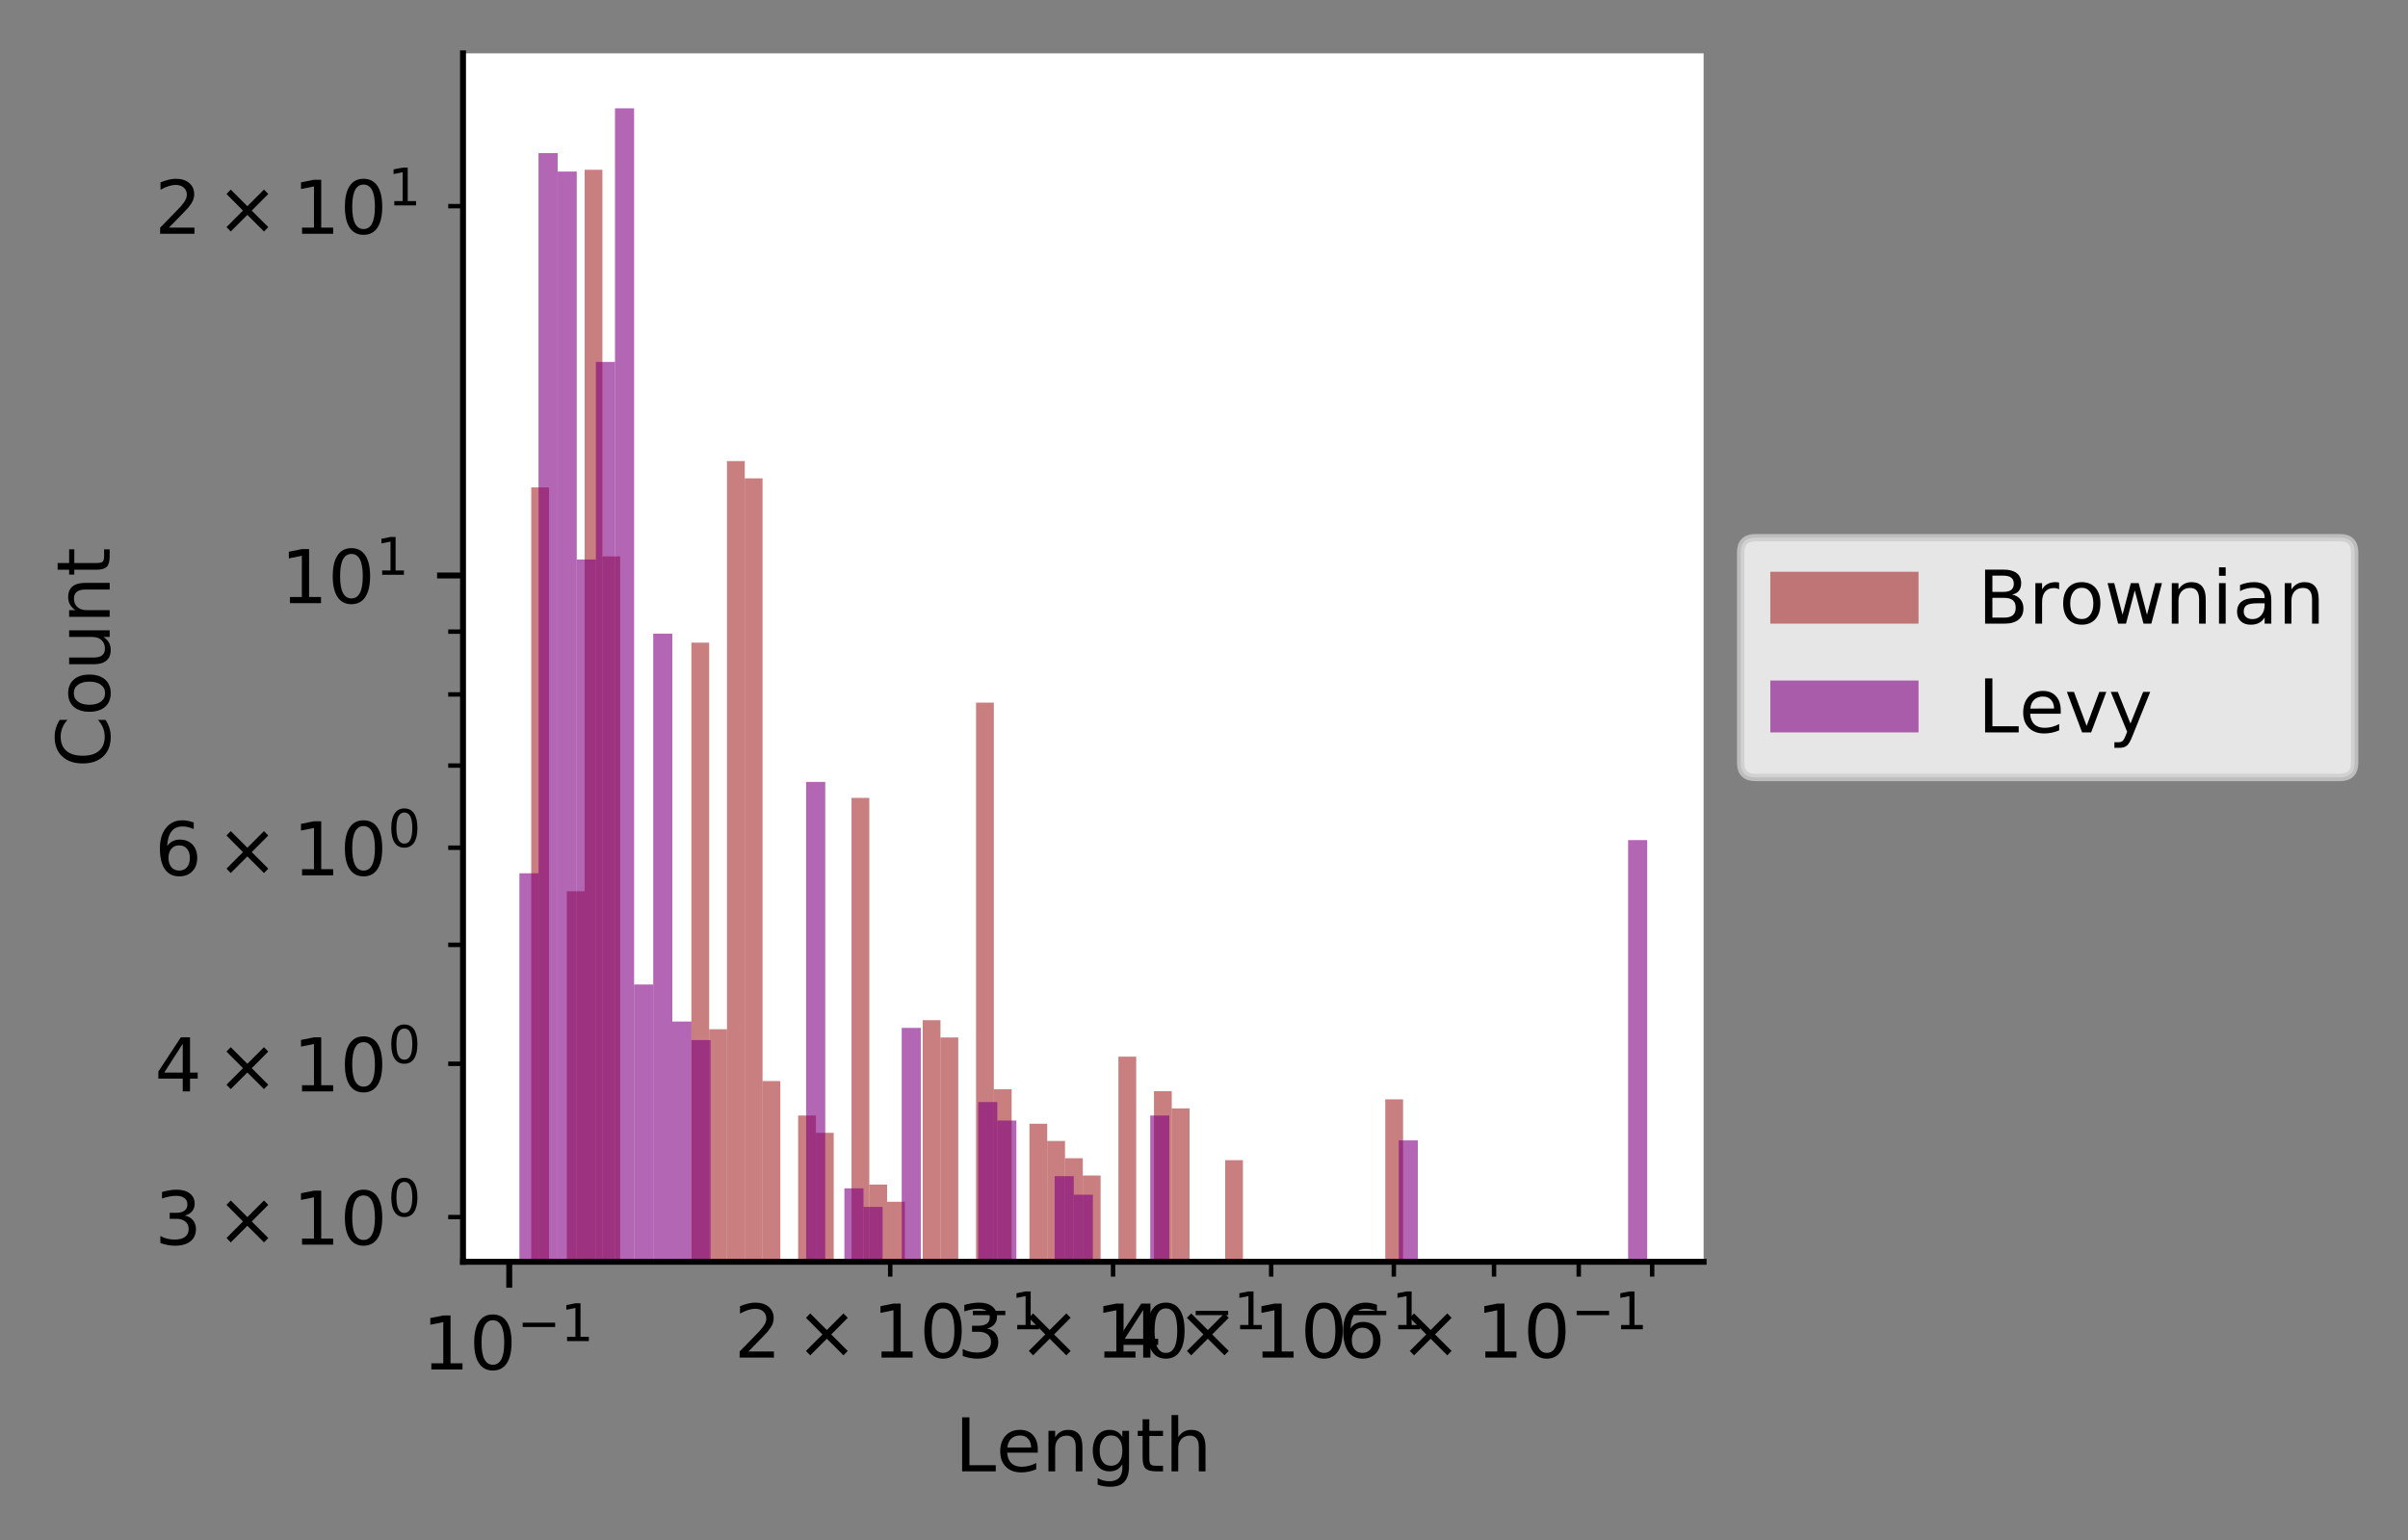 <?xml version="1.0" encoding="utf-8" standalone="no"?>
<!DOCTYPE svg PUBLIC "-//W3C//DTD SVG 1.1//EN"
  "http://www.w3.org/Graphics/SVG/1.1/DTD/svg11.dtd">
<!-- Created with matplotlib (https://matplotlib.org/) -->
<svg height="207.836pt" version="1.1" viewBox="0 0 324.925 207.836" width="324.925pt" xmlns="http://www.w3.org/2000/svg" xmlns:xlink="http://www.w3.org/1999/xlink">
 <rect x="0" y="0" width="324.925" height="207.836" fill="#808080" stroke="none"/>
 <defs>
  <style type="text/css">
*{stroke-linecap:butt;stroke-linejoin:round;}
  </style>
 </defs>
 <g id="figure_1">
  <g id="patch_1">
   <path d="M 0 207.836 
L 324.925 207.836 
L 324.925 0 
L 0 0 
z
" style="fill:none;"/>
  </g>
  <g id="axes_1">
   <g id="patch_2">
    <path d="M 62.478 170.28 
L 229.878 170.28 
L 229.878 7.2 
L 62.478 7.2 
z
" style="fill:#ffffff;"/>
   </g>
   <g id="patch_3">
    <path clip-path="url(#pb3cdc1384f)" d="M 71.684 165829.782 
L 74.085 165829.782 
L 74.085 65.772 
L 71.684 65.772 
z
" style="fill:#a52a2a;opacity:0.6;"/>
   </g>
   <g id="patch_4">
    <path clip-path="url(#pb3cdc1384f)" d="M 74.085 165829.782 
L 76.486 165829.782 
L 76.486 165829.782 
L 74.085 165829.782 
z
" style="fill:#a52a2a;opacity:0.6;"/>
   </g>
   <g id="patch_5">
    <path clip-path="url(#pb3cdc1384f)" d="M 76.486 165829.782 
L 78.887 165829.782 
L 78.887 120.275 
L 76.486 120.275 
z
" style="fill:#a52a2a;opacity:0.6;"/>
   </g>
   <g id="patch_6">
    <path clip-path="url(#pb3cdc1384f)" d="M 78.887 165829.782 
L 81.287 165829.782 
L 81.287 22.91 
L 78.887 22.91 
z
" style="fill:#a52a2a;opacity:0.6;"/>
   </g>
   <g id="patch_7">
    <path clip-path="url(#pb3cdc1384f)" d="M 81.287 165829.782 
L 83.688 165829.782 
L 83.688 75.084 
L 81.287 75.084 
z
" style="fill:#a52a2a;opacity:0.6;"/>
   </g>
   <g id="patch_8">
    <path clip-path="url(#pb3cdc1384f)" d="M 83.688 165829.782 
L 86.089 165829.782 
L 86.089 165829.782 
L 83.688 165829.782 
z
" style="fill:#a52a2a;opacity:0.6;"/>
   </g>
   <g id="patch_9">
    <path clip-path="url(#pb3cdc1384f)" d="M 86.089 165829.782 
L 88.49 165829.782 
L 88.49 165829.782 
L 86.089 165829.782 
z
" style="fill:#a52a2a;opacity:0.6;"/>
   </g>
   <g id="patch_10">
    <path clip-path="url(#pb3cdc1384f)" d="M 88.49 165829.782 
L 90.891 165829.782 
L 90.891 165829.782 
L 88.49 165829.782 
z
" style="fill:#a52a2a;opacity:0.6;"/>
   </g>
   <g id="patch_11">
    <path clip-path="url(#pb3cdc1384f)" d="M 90.891 165829.782 
L 93.292 165829.782 
L 93.292 165829.782 
L 90.891 165829.782 
z
" style="fill:#a52a2a;opacity:0.6;"/>
   </g>
   <g id="patch_12">
    <path clip-path="url(#pb3cdc1384f)" d="M 93.292 165829.782 
L 95.692 165829.782 
L 95.692 86.724 
L 93.292 86.724 
z
" style="fill:#a52a2a;opacity:0.6;"/>
   </g>
   <g id="patch_13">
    <path clip-path="url(#pb3cdc1384f)" d="M 95.692 165829.782 
L 98.093 165829.782 
L 98.093 138.899 
L 95.692 138.899 
z
" style="fill:#a52a2a;opacity:0.6;"/>
   </g>
   <g id="patch_14">
    <path clip-path="url(#pb3cdc1384f)" d="M 98.093 165829.782 
L 100.494 165829.782 
L 100.494 62.222 
L 98.093 62.222 
z
" style="fill:#a52a2a;opacity:0.6;"/>
   </g>
   <g id="patch_15">
    <path clip-path="url(#pb3cdc1384f)" d="M 100.494 165829.782 
L 102.895 165829.782 
L 102.895 64.55 
L 100.494 64.55 
z
" style="fill:#a52a2a;opacity:0.6;"/>
   </g>
   <g id="patch_16">
    <path clip-path="url(#pb3cdc1384f)" d="M 102.895 165829.782 
L 105.296 165829.782 
L 105.296 145.883 
L 102.895 145.883 
z
" style="fill:#a52a2a;opacity:0.6;"/>
   </g>
   <g id="patch_17">
    <path clip-path="url(#pb3cdc1384f)" d="M 105.296 165829.782 
L 107.697 165829.782 
L 107.697 165829.782 
L 105.296 165829.782 
z
" style="fill:#a52a2a;opacity:0.6;"/>
   </g>
   <g id="patch_18">
    <path clip-path="url(#pb3cdc1384f)" d="M 107.697 165829.782 
L 110.098 165829.782 
L 110.098 150.539 
L 107.697 150.539 
z
" style="fill:#a52a2a;opacity:0.6;"/>
   </g>
   <g id="patch_19">
    <path clip-path="url(#pb3cdc1384f)" d="M 110.098 165829.782 
L 112.498 165829.782 
L 112.498 152.867 
L 110.098 152.867 
z
" style="fill:#a52a2a;opacity:0.6;"/>
   </g>
   <g id="patch_20">
    <path clip-path="url(#pb3cdc1384f)" d="M 112.498 165829.782 
L 114.899 165829.782 
L 114.899 165829.782 
L 112.498 165829.782 
z
" style="fill:#a52a2a;opacity:0.6;"/>
   </g>
   <g id="patch_21">
    <path clip-path="url(#pb3cdc1384f)" d="M 114.899 165829.782 
L 117.3 165829.782 
L 117.3 107.676 
L 114.899 107.676 
z
" style="fill:#a52a2a;opacity:0.6;"/>
   </g>
   <g id="patch_22">
    <path clip-path="url(#pb3cdc1384f)" d="M 117.3 165829.782 
L 119.701 165829.782 
L 119.701 159.851 
L 117.3 159.851 
z
" style="fill:#a52a2a;opacity:0.6;"/>
   </g>
   <g id="patch_23">
    <path clip-path="url(#pb3cdc1384f)" d="M 119.701 165829.782 
L 122.102 165829.782 
L 122.102 162.179 
L 119.701 162.179 
z
" style="fill:#a52a2a;opacity:0.6;"/>
   </g>
   <g id="patch_24">
    <path clip-path="url(#pb3cdc1384f)" d="M 122.102 165829.782 
L 124.503 165829.782 
L 124.503 165829.782 
L 122.102 165829.782 
z
" style="fill:#a52a2a;opacity:0.6;"/>
   </g>
   <g id="patch_25">
    <path clip-path="url(#pb3cdc1384f)" d="M 124.503 165829.782 
L 126.903 165829.782 
L 126.903 137.677 
L 124.503 137.677 
z
" style="fill:#a52a2a;opacity:0.6;"/>
   </g>
   <g id="patch_26">
    <path clip-path="url(#pb3cdc1384f)" d="M 126.903 165829.782 
L 129.304 165829.782 
L 129.304 140.005 
L 126.903 140.005 
z
" style="fill:#a52a2a;opacity:0.6;"/>
   </g>
   <g id="patch_27">
    <path clip-path="url(#pb3cdc1384f)" d="M 129.304 165829.782 
L 131.705 165829.782 
L 131.705 165829.782 
L 129.304 165829.782 
z
" style="fill:#a52a2a;opacity:0.6;"/>
   </g>
   <g id="patch_28">
    <path clip-path="url(#pb3cdc1384f)" d="M 131.705 165829.782 
L 134.106 165829.782 
L 134.106 94.814 
L 131.705 94.814 
z
" style="fill:#a52a2a;opacity:0.6;"/>
   </g>
   <g id="patch_29">
    <path clip-path="url(#pb3cdc1384f)" d="M 134.106 165829.782 
L 136.507 165829.782 
L 136.507 146.989 
L 134.106 146.989 
z
" style="fill:#a52a2a;opacity:0.6;"/>
   </g>
   <g id="patch_30">
    <path clip-path="url(#pb3cdc1384f)" d="M 136.507 165829.782 
L 138.908 165829.782 
L 138.908 165829.782 
L 136.507 165829.782 
z
" style="fill:#a52a2a;opacity:0.6;"/>
   </g>
   <g id="patch_31">
    <path clip-path="url(#pb3cdc1384f)" d="M 138.908 165829.782 
L 141.308 165829.782 
L 141.308 151.645 
L 138.908 151.645 
z
" style="fill:#a52a2a;opacity:0.6;"/>
   </g>
   <g id="patch_32">
    <path clip-path="url(#pb3cdc1384f)" d="M 141.308 165829.782 
L 143.709 165829.782 
L 143.709 153.973 
L 141.308 153.973 
z
" style="fill:#a52a2a;opacity:0.6;"/>
   </g>
   <g id="patch_33">
    <path clip-path="url(#pb3cdc1384f)" d="M 143.709 165829.782 
L 146.11 165829.782 
L 146.11 156.301 
L 143.709 156.301 
z
" style="fill:#a52a2a;opacity:0.6;"/>
   </g>
   <g id="patch_34">
    <path clip-path="url(#pb3cdc1384f)" d="M 146.11 165829.782 
L 148.511 165829.782 
L 148.511 158.629 
L 146.11 158.629 
z
" style="fill:#a52a2a;opacity:0.6;"/>
   </g>
   <g id="patch_35">
    <path clip-path="url(#pb3cdc1384f)" d="M 148.511 165829.782 
L 150.912 165829.782 
L 150.912 165829.782 
L 148.511 165829.782 
z
" style="fill:#a52a2a;opacity:0.6;"/>
   </g>
   <g id="patch_36">
    <path clip-path="url(#pb3cdc1384f)" d="M 150.912 165829.782 
L 153.313 165829.782 
L 153.313 142.597 
L 150.912 142.597 
z
" style="fill:#a52a2a;opacity:0.6;"/>
   </g>
   <g id="patch_37">
    <path clip-path="url(#pb3cdc1384f)" d="M 153.313 165829.782 
L 155.713 165829.782 
L 155.713 165829.782 
L 153.313 165829.782 
z
" style="fill:#a52a2a;opacity:0.6;"/>
   </g>
   <g id="patch_38">
    <path clip-path="url(#pb3cdc1384f)" d="M 155.713 165829.782 
L 158.114 165829.782 
L 158.114 147.253 
L 155.713 147.253 
z
" style="fill:#a52a2a;opacity:0.6;"/>
   </g>
   <g id="patch_39">
    <path clip-path="url(#pb3cdc1384f)" d="M 158.114 165829.782 
L 160.515 165829.782 
L 160.515 149.581 
L 158.114 149.581 
z
" style="fill:#a52a2a;opacity:0.6;"/>
   </g>
   <g id="patch_40">
    <path clip-path="url(#pb3cdc1384f)" d="M 160.515 165829.782 
L 162.916 165829.782 
L 162.916 165829.782 
L 160.515 165829.782 
z
" style="fill:#a52a2a;opacity:0.6;"/>
   </g>
   <g id="patch_41">
    <path clip-path="url(#pb3cdc1384f)" d="M 162.916 165829.782 
L 165.317 165829.782 
L 165.317 165829.782 
L 162.916 165829.782 
z
" style="fill:#a52a2a;opacity:0.6;"/>
   </g>
   <g id="patch_42">
    <path clip-path="url(#pb3cdc1384f)" d="M 165.317 165829.782 
L 167.718 165829.782 
L 167.718 156.565 
L 165.317 156.565 
z
" style="fill:#a52a2a;opacity:0.6;"/>
   </g>
   <g id="patch_43">
    <path clip-path="url(#pb3cdc1384f)" d="M 167.718 165829.782 
L 170.118 165829.782 
L 170.118 165829.782 
L 167.718 165829.782 
z
" style="fill:#a52a2a;opacity:0.6;"/>
   </g>
   <g id="patch_44">
    <path clip-path="url(#pb3cdc1384f)" d="M 170.118 165829.782 
L 172.519 165829.782 
L 172.519 165829.782 
L 170.118 165829.782 
z
" style="fill:#a52a2a;opacity:0.6;"/>
   </g>
   <g id="patch_45">
    <path clip-path="url(#pb3cdc1384f)" d="M 172.519 165829.782 
L 174.92 165829.782 
L 174.92 165829.782 
L 172.519 165829.782 
z
" style="fill:#a52a2a;opacity:0.6;"/>
   </g>
   <g id="patch_46">
    <path clip-path="url(#pb3cdc1384f)" d="M 174.92 165829.782 
L 177.321 165829.782 
L 177.321 165829.782 
L 174.92 165829.782 
z
" style="fill:#a52a2a;opacity:0.6;"/>
   </g>
   <g id="patch_47">
    <path clip-path="url(#pb3cdc1384f)" d="M 177.321 165829.782 
L 179.722 165829.782 
L 179.722 165829.782 
L 177.321 165829.782 
z
" style="fill:#a52a2a;opacity:0.6;"/>
   </g>
   <g id="patch_48">
    <path clip-path="url(#pb3cdc1384f)" d="M 179.722 165829.782 
L 182.123 165829.782 
L 182.123 165829.782 
L 179.722 165829.782 
z
" style="fill:#a52a2a;opacity:0.6;"/>
   </g>
   <g id="patch_49">
    <path clip-path="url(#pb3cdc1384f)" d="M 182.123 165829.782 
L 184.524 165829.782 
L 184.524 165829.782 
L 182.123 165829.782 
z
" style="fill:#a52a2a;opacity:0.6;"/>
   </g>
   <g id="patch_50">
    <path clip-path="url(#pb3cdc1384f)" d="M 184.524 165829.782 
L 186.924 165829.782 
L 186.924 165829.782 
L 184.524 165829.782 
z
" style="fill:#a52a2a;opacity:0.6;"/>
   </g>
   <g id="patch_51">
    <path clip-path="url(#pb3cdc1384f)" d="M 186.924 165829.782 
L 189.325 165829.782 
L 189.325 148.359 
L 186.924 148.359 
z
" style="fill:#a52a2a;opacity:0.6;"/>
   </g>
   <g id="patch_52">
    <path clip-path="url(#pb3cdc1384f)" d="M 70.087 165829.782 
L 72.667 165829.782 
L 72.667 117.847 
L 70.087 117.847 
z
" style="fill:#800080;opacity:0.6;"/>
   </g>
   <g id="patch_53">
    <path clip-path="url(#pb3cdc1384f)" d="M 72.667 165829.782 
L 75.246 165829.782 
L 75.246 20.655 
L 72.667 20.655 
z
" style="fill:#800080;opacity:0.6;"/>
   </g>
   <g id="patch_54">
    <path clip-path="url(#pb3cdc1384f)" d="M 75.246 165829.782 
L 77.825 165829.782 
L 77.825 23.156 
L 75.246 23.156 
z
" style="fill:#800080;opacity:0.6;"/>
   </g>
   <g id="patch_55">
    <path clip-path="url(#pb3cdc1384f)" d="M 77.825 165829.782 
L 80.405 165829.782 
L 80.405 75.504 
L 77.825 75.504 
z
" style="fill:#800080;opacity:0.6;"/>
   </g>
   <g id="patch_56">
    <path clip-path="url(#pb3cdc1384f)" d="M 80.405 165829.782 
L 82.984 165829.782 
L 82.984 48.847 
L 80.405 48.847 
z
" style="fill:#800080;opacity:0.6;"/>
   </g>
   <g id="patch_57">
    <path clip-path="url(#pb3cdc1384f)" d="M 82.984 165829.782 
L 85.563 165829.782 
L 85.563 14.613 
L 82.984 14.613 
z
" style="fill:#800080;opacity:0.6;"/>
   </g>
   <g id="patch_58">
    <path clip-path="url(#pb3cdc1384f)" d="M 85.563 165829.782 
L 88.143 165829.782 
L 88.143 132.854 
L 85.563 132.854 
z
" style="fill:#800080;opacity:0.6;"/>
   </g>
   <g id="patch_59">
    <path clip-path="url(#pb3cdc1384f)" d="M 88.143 165829.782 
L 90.722 165829.782 
L 90.722 85.508 
L 88.143 85.508 
z
" style="fill:#800080;opacity:0.6;"/>
   </g>
   <g id="patch_60">
    <path clip-path="url(#pb3cdc1384f)" d="M 90.722 165829.782 
L 93.301 165829.782 
L 93.301 137.856 
L 90.722 137.856 
z
" style="fill:#800080;opacity:0.6;"/>
   </g>
   <g id="patch_61">
    <path clip-path="url(#pb3cdc1384f)" d="M 93.301 165829.782 
L 95.881 165829.782 
L 95.881 140.357 
L 93.301 140.357 
z
" style="fill:#800080;opacity:0.6;"/>
   </g>
   <g id="patch_62">
    <path clip-path="url(#pb3cdc1384f)" d="M 95.881 165829.782 
L 98.46 165829.782 
L 98.46 165829.782 
L 95.881 165829.782 
z
" style="fill:#800080;opacity:0.6;"/>
   </g>
   <g id="patch_63">
    <path clip-path="url(#pb3cdc1384f)" d="M 98.46 165829.782 
L 101.039 165829.782 
L 101.039 165829.782 
L 98.46 165829.782 
z
" style="fill:#800080;opacity:0.6;"/>
   </g>
   <g id="patch_64">
    <path clip-path="url(#pb3cdc1384f)" d="M 101.039 165829.782 
L 103.619 165829.782 
L 103.619 165829.782 
L 101.039 165829.782 
z
" style="fill:#800080;opacity:0.6;"/>
   </g>
   <g id="patch_65">
    <path clip-path="url(#pb3cdc1384f)" d="M 103.619 165829.782 
L 106.198 165829.782 
L 106.198 165829.782 
L 103.619 165829.782 
z
" style="fill:#800080;opacity:0.6;"/>
   </g>
   <g id="patch_66">
    <path clip-path="url(#pb3cdc1384f)" d="M 106.198 165829.782 
L 108.778 165829.782 
L 108.778 165829.782 
L 106.198 165829.782 
z
" style="fill:#800080;opacity:0.6;"/>
   </g>
   <g id="patch_67">
    <path clip-path="url(#pb3cdc1384f)" d="M 108.778 165829.782 
L 111.357 165829.782 
L 111.357 105.517 
L 108.778 105.517 
z
" style="fill:#800080;opacity:0.6;"/>
   </g>
   <g id="patch_68">
    <path clip-path="url(#pb3cdc1384f)" d="M 111.357 165829.782 
L 113.936 165829.782 
L 113.936 165829.782 
L 111.357 165829.782 
z
" style="fill:#800080;opacity:0.6;"/>
   </g>
   <g id="patch_69">
    <path clip-path="url(#pb3cdc1384f)" d="M 113.936 165829.782 
L 116.516 165829.782 
L 116.516 160.366 
L 113.936 160.366 
z
" style="fill:#800080;opacity:0.6;"/>
   </g>
   <g id="patch_70">
    <path clip-path="url(#pb3cdc1384f)" d="M 116.516 165829.782 
L 119.095 165829.782 
L 119.095 162.867 
L 116.516 162.867 
z
" style="fill:#800080;opacity:0.6;"/>
   </g>
   <g id="patch_71">
    <path clip-path="url(#pb3cdc1384f)" d="M 119.095 165829.782 
L 121.674 165829.782 
L 121.674 165829.782 
L 119.095 165829.782 
z
" style="fill:#800080;opacity:0.6;"/>
   </g>
   <g id="patch_72">
    <path clip-path="url(#pb3cdc1384f)" d="M 121.674 165829.782 
L 124.254 165829.782 
L 124.254 138.711 
L 121.674 138.711 
z
" style="fill:#800080;opacity:0.6;"/>
   </g>
   <g id="patch_73">
    <path clip-path="url(#pb3cdc1384f)" d="M 124.254 165829.782 
L 126.833 165829.782 
L 126.833 165829.782 
L 124.254 165829.782 
z
" style="fill:#800080;opacity:0.6;"/>
   </g>
   <g id="patch_74">
    <path clip-path="url(#pb3cdc1384f)" d="M 126.833 165829.782 
L 129.412 165829.782 
L 129.412 165829.782 
L 126.833 165829.782 
z
" style="fill:#800080;opacity:0.6;"/>
   </g>
   <g id="patch_75">
    <path clip-path="url(#pb3cdc1384f)" d="M 129.412 165829.782 
L 131.992 165829.782 
L 131.992 165829.782 
L 129.412 165829.782 
z
" style="fill:#800080;opacity:0.6;"/>
   </g>
   <g id="patch_76">
    <path clip-path="url(#pb3cdc1384f)" d="M 131.992 165829.782 
L 134.571 165829.782 
L 134.571 148.716 
L 131.992 148.716 
z
" style="fill:#800080;opacity:0.6;"/>
   </g>
   <g id="patch_77">
    <path clip-path="url(#pb3cdc1384f)" d="M 134.571 165829.782 
L 137.15 165829.782 
L 137.15 151.217 
L 134.571 151.217 
z
" style="fill:#800080;opacity:0.6;"/>
   </g>
   <g id="patch_78">
    <path clip-path="url(#pb3cdc1384f)" d="M 137.15 165829.782 
L 139.73 165829.782 
L 139.73 165829.782 
L 137.15 165829.782 
z
" style="fill:#800080;opacity:0.6;"/>
   </g>
   <g id="patch_79">
    <path clip-path="url(#pb3cdc1384f)" d="M 139.73 165829.782 
L 142.309 165829.782 
L 142.309 165829.782 
L 139.73 165829.782 
z
" style="fill:#800080;opacity:0.6;"/>
   </g>
   <g id="patch_80">
    <path clip-path="url(#pb3cdc1384f)" d="M 142.309 165829.782 
L 144.888 165829.782 
L 144.888 158.72 
L 142.309 158.72 
z
" style="fill:#800080;opacity:0.6;"/>
   </g>
   <g id="patch_81">
    <path clip-path="url(#pb3cdc1384f)" d="M 144.888 165829.782 
L 147.468 165829.782 
L 147.468 161.221 
L 144.888 161.221 
z
" style="fill:#800080;opacity:0.6;"/>
   </g>
   <g id="patch_82">
    <path clip-path="url(#pb3cdc1384f)" d="M 147.468 165829.782 
L 150.047 165829.782 
L 150.047 165829.782 
L 147.468 165829.782 
z
" style="fill:#800080;opacity:0.6;"/>
   </g>
   <g id="patch_83">
    <path clip-path="url(#pb3cdc1384f)" d="M 150.047 165829.782 
L 152.627 165829.782 
L 152.627 165829.782 
L 150.047 165829.782 
z
" style="fill:#800080;opacity:0.6;"/>
   </g>
   <g id="patch_84">
    <path clip-path="url(#pb3cdc1384f)" d="M 152.627 165829.782 
L 155.206 165829.782 
L 155.206 165829.782 
L 152.627 165829.782 
z
" style="fill:#800080;opacity:0.6;"/>
   </g>
   <g id="patch_85">
    <path clip-path="url(#pb3cdc1384f)" d="M 155.206 165829.782 
L 157.785 165829.782 
L 157.785 150.538 
L 155.206 150.538 
z
" style="fill:#800080;opacity:0.6;"/>
   </g>
   <g id="patch_86">
    <path clip-path="url(#pb3cdc1384f)" d="M 157.785 165829.782 
L 160.365 165829.782 
L 160.365 165829.782 
L 157.785 165829.782 
z
" style="fill:#800080;opacity:0.6;"/>
   </g>
   <g id="patch_87">
    <path clip-path="url(#pb3cdc1384f)" d="M 160.365 165829.782 
L 162.944 165829.782 
L 162.944 165829.782 
L 160.365 165829.782 
z
" style="fill:#800080;opacity:0.6;"/>
   </g>
   <g id="patch_88">
    <path clip-path="url(#pb3cdc1384f)" d="M 162.944 165829.782 
L 165.523 165829.782 
L 165.523 165829.782 
L 162.944 165829.782 
z
" style="fill:#800080;opacity:0.6;"/>
   </g>
   <g id="patch_89">
    <path clip-path="url(#pb3cdc1384f)" d="M 165.523 165829.782 
L 168.103 165829.782 
L 168.103 165829.782 
L 165.523 165829.782 
z
" style="fill:#800080;opacity:0.6;"/>
   </g>
   <g id="patch_90">
    <path clip-path="url(#pb3cdc1384f)" d="M 168.103 165829.782 
L 170.682 165829.782 
L 170.682 165829.782 
L 168.103 165829.782 
z
" style="fill:#800080;opacity:0.6;"/>
   </g>
   <g id="patch_91">
    <path clip-path="url(#pb3cdc1384f)" d="M 170.682 165829.782 
L 173.261 165829.782 
L 173.261 165829.782 
L 170.682 165829.782 
z
" style="fill:#800080;opacity:0.6;"/>
   </g>
   <g id="patch_92">
    <path clip-path="url(#pb3cdc1384f)" d="M 173.261 165829.782 
L 175.841 165829.782 
L 175.841 165829.782 
L 173.261 165829.782 
z
" style="fill:#800080;opacity:0.6;"/>
   </g>
   <g id="patch_93">
    <path clip-path="url(#pb3cdc1384f)" d="M 175.841 165829.782 
L 178.42 165829.782 
L 178.42 165829.782 
L 175.841 165829.782 
z
" style="fill:#800080;opacity:0.6;"/>
   </g>
   <g id="patch_94">
    <path clip-path="url(#pb3cdc1384f)" d="M 178.42 165829.782 
L 180.999 165829.782 
L 180.999 165829.782 
L 178.42 165829.782 
z
" style="fill:#800080;opacity:0.6;"/>
   </g>
   <g id="patch_95">
    <path clip-path="url(#pb3cdc1384f)" d="M 180.999 165829.782 
L 183.579 165829.782 
L 183.579 165829.782 
L 180.999 165829.782 
z
" style="fill:#800080;opacity:0.6;"/>
   </g>
   <g id="patch_96">
    <path clip-path="url(#pb3cdc1384f)" d="M 183.579 165829.782 
L 186.158 165829.782 
L 186.158 165829.782 
L 183.579 165829.782 
z
" style="fill:#800080;opacity:0.6;"/>
   </g>
   <g id="patch_97">
    <path clip-path="url(#pb3cdc1384f)" d="M 186.158 165829.782 
L 188.737 165829.782 
L 188.737 165829.782 
L 186.158 165829.782 
z
" style="fill:#800080;opacity:0.6;"/>
   </g>
   <g id="patch_98">
    <path clip-path="url(#pb3cdc1384f)" d="M 188.737 165829.782 
L 191.317 165829.782 
L 191.317 153.894 
L 188.737 153.894 
z
" style="fill:#800080;opacity:0.6;"/>
   </g>
   <g id="patch_99">
    <path clip-path="url(#pb3cdc1384f)" d="M 191.317 165829.782 
L 193.896 165829.782 
L 193.896 165829.782 
L 191.317 165829.782 
z
" style="fill:#800080;opacity:0.6;"/>
   </g>
   <g id="patch_100">
    <path clip-path="url(#pb3cdc1384f)" d="M 193.896 165829.782 
L 196.476 165829.782 
L 196.476 165829.782 
L 193.896 165829.782 
z
" style="fill:#800080;opacity:0.6;"/>
   </g>
   <g id="patch_101">
    <path clip-path="url(#pb3cdc1384f)" d="M 196.476 165829.782 
L 199.055 165829.782 
L 199.055 165829.782 
L 196.476 165829.782 
z
" style="fill:#800080;opacity:0.6;"/>
   </g>
   <g id="patch_102">
    <path clip-path="url(#pb3cdc1384f)" d="M 199.055 165829.782 
L 201.634 165829.782 
L 201.634 165829.782 
L 199.055 165829.782 
z
" style="fill:#800080;opacity:0.6;"/>
   </g>
   <g id="patch_103">
    <path clip-path="url(#pb3cdc1384f)" d="M 201.634 165829.782 
L 204.214 165829.782 
L 204.214 165829.782 
L 201.634 165829.782 
z
" style="fill:#800080;opacity:0.6;"/>
   </g>
   <g id="patch_104">
    <path clip-path="url(#pb3cdc1384f)" d="M 204.214 165829.782 
L 206.793 165829.782 
L 206.793 165829.782 
L 204.214 165829.782 
z
" style="fill:#800080;opacity:0.6;"/>
   </g>
   <g id="patch_105">
    <path clip-path="url(#pb3cdc1384f)" d="M 206.793 165829.782 
L 209.372 165829.782 
L 209.372 165829.782 
L 206.793 165829.782 
z
" style="fill:#800080;opacity:0.6;"/>
   </g>
   <g id="patch_106">
    <path clip-path="url(#pb3cdc1384f)" d="M 209.372 165829.782 
L 211.952 165829.782 
L 211.952 165829.782 
L 209.372 165829.782 
z
" style="fill:#800080;opacity:0.6;"/>
   </g>
   <g id="patch_107">
    <path clip-path="url(#pb3cdc1384f)" d="M 211.952 165829.782 
L 214.531 165829.782 
L 214.531 165829.782 
L 211.952 165829.782 
z
" style="fill:#800080;opacity:0.6;"/>
   </g>
   <g id="patch_108">
    <path clip-path="url(#pb3cdc1384f)" d="M 214.531 165829.782 
L 217.11 165829.782 
L 217.11 165829.782 
L 214.531 165829.782 
z
" style="fill:#800080;opacity:0.6;"/>
   </g>
   <g id="patch_109">
    <path clip-path="url(#pb3cdc1384f)" d="M 217.11 165829.782 
L 219.69 165829.782 
L 219.69 165829.782 
L 217.11 165829.782 
z
" style="fill:#800080;opacity:0.6;"/>
   </g>
   <g id="patch_110">
    <path clip-path="url(#pb3cdc1384f)" d="M 219.69 165829.782 
L 222.269 165829.782 
L 222.269 113.372 
L 219.69 113.372 
z
" style="fill:#800080;opacity:0.6;"/>
   </g>
   <g id="matplotlib.axis_1">
    <g id="xtick_1">
     <g id="line2d_1">
      <defs>
       <path d="M 0 0 
L 0 3.5 
" id="mc548d8be04" style="stroke:#000000;stroke-width:0.8;"/>
      </defs>
      <g>
       <use style="stroke:#000000;stroke-width:0.8;" x="68.715" xlink:href="#mc548d8be04" y="170.28"/>
      </g>
     </g>
     <g id="text_1">
      <!-- $\mathdefault{10^{-1}}$ -->
      <defs>
       <path d="M 12.406 8.297 
L 28.516 8.297 
L 28.516 63.922 
L 10.984 60.406 
L 10.984 69.391 
L 28.422 72.906 
L 38.281 72.906 
L 38.281 8.297 
L 54.391 8.297 
L 54.391 0 
L 12.406 0 
z
" id="DejaVuSans-49"/>
       <path d="M 31.781 66.406 
Q 24.172 66.406 20.328 58.906 
Q 16.5 51.422 16.5 36.375 
Q 16.5 21.391 20.328 13.891 
Q 24.172 6.391 31.781 6.391 
Q 39.453 6.391 43.281 13.891 
Q 47.125 21.391 47.125 36.375 
Q 47.125 51.422 43.281 58.906 
Q 39.453 66.406 31.781 66.406 
z
M 31.781 74.219 
Q 44.047 74.219 50.516 64.516 
Q 56.984 54.828 56.984 36.375 
Q 56.984 17.969 50.516 8.266 
Q 44.047 -1.422 31.781 -1.422 
Q 19.531 -1.422 13.062 8.266 
Q 6.594 17.969 6.594 36.375 
Q 6.594 54.828 13.062 64.516 
Q 19.531 74.219 31.781 74.219 
z
" id="DejaVuSans-48"/>
       <path d="M 10.594 35.5 
L 73.188 35.5 
L 73.188 27.203 
L 10.594 27.203 
z
" id="DejaVuSans-8722"/>
      </defs>
      <g transform="translate(56.965 184.878)scale(0.1 -0.1)">
       <use transform="translate(0 0.684)" xlink:href="#DejaVuSans-49"/>
       <use transform="translate(63.623 0.684)" xlink:href="#DejaVuSans-48"/>
       <use transform="translate(128.203 38.966)scale(0.7)" xlink:href="#DejaVuSans-8722"/>
       <use transform="translate(186.855 38.966)scale(0.7)" xlink:href="#DejaVuSans-49"/>
      </g>
     </g>
    </g>
    <g id="xtick_2">
     <g id="line2d_2">
      <defs>
       <path d="M 0 0 
L 0 2 
" id="m7cd8708776" style="stroke:#000000;stroke-width:0.6;"/>
      </defs>
      <g>
       <use style="stroke:#000000;stroke-width:0.6;" x="120.121" xlink:href="#m7cd8708776" y="170.28"/>
      </g>
     </g>
     <g id="text_2">
      <!-- $\mathdefault{2\times10^{-1}}$ -->
      <defs>
       <path d="M 19.188 8.297 
L 53.609 8.297 
L 53.609 0 
L 7.328 0 
L 7.328 8.297 
Q 12.938 14.109 22.625 23.891 
Q 32.328 33.688 34.812 36.531 
Q 39.547 41.844 41.422 45.531 
Q 43.312 49.219 43.312 52.781 
Q 43.312 58.594 39.234 62.25 
Q 35.156 65.922 28.609 65.922 
Q 23.969 65.922 18.812 64.312 
Q 13.672 62.703 7.812 59.422 
L 7.812 69.391 
Q 13.766 71.781 18.938 73 
Q 24.125 74.219 28.422 74.219 
Q 39.75 74.219 46.484 68.547 
Q 53.219 62.891 53.219 53.422 
Q 53.219 48.922 51.531 44.891 
Q 49.859 40.875 45.406 35.406 
Q 44.188 33.984 37.641 27.219 
Q 31.109 20.453 19.188 8.297 
z
" id="DejaVuSans-50"/>
       <path d="M 70.125 53.719 
L 47.797 31.297 
L 70.125 8.984 
L 64.312 3.078 
L 41.891 25.484 
L 19.484 3.078 
L 13.719 8.984 
L 35.984 31.297 
L 13.719 53.719 
L 19.484 59.625 
L 41.891 37.203 
L 64.312 59.625 
z
" id="DejaVuSans-215"/>
      </defs>
      <g transform="translate(99.071 183.278)scale(0.1 -0.1)">
       <use transform="translate(0 0.684)" xlink:href="#DejaVuSans-50"/>
       <use transform="translate(83.105 0.684)" xlink:href="#DejaVuSans-215"/>
       <use transform="translate(186.377 0.684)" xlink:href="#DejaVuSans-49"/>
       <use transform="translate(250 0.684)" xlink:href="#DejaVuSans-48"/>
       <use transform="translate(314.58 38.966)scale(0.7)" xlink:href="#DejaVuSans-8722"/>
       <use transform="translate(373.232 38.966)scale(0.7)" xlink:href="#DejaVuSans-49"/>
      </g>
     </g>
    </g>
    <g id="xtick_3">
     <g id="line2d_3">
      <g>
       <use style="stroke:#000000;stroke-width:0.6;" x="150.192" xlink:href="#m7cd8708776" y="170.28"/>
      </g>
     </g>
     <g id="text_3">
      <!-- $\mathdefault{3\times10^{-1}}$ -->
      <defs>
       <path d="M 40.578 39.312 
Q 47.656 37.797 51.625 33 
Q 55.609 28.219 55.609 21.188 
Q 55.609 10.406 48.188 4.484 
Q 40.766 -1.422 27.094 -1.422 
Q 22.516 -1.422 17.656 -0.516 
Q 12.797 0.391 7.625 2.203 
L 7.625 11.719 
Q 11.719 9.328 16.594 8.109 
Q 21.484 6.891 26.812 6.891 
Q 36.078 6.891 40.938 10.547 
Q 45.797 14.203 45.797 21.188 
Q 45.797 27.641 41.281 31.266 
Q 36.766 34.906 28.719 34.906 
L 20.219 34.906 
L 20.219 43.016 
L 29.109 43.016 
Q 36.375 43.016 40.234 45.922 
Q 44.094 48.828 44.094 54.297 
Q 44.094 59.906 40.109 62.906 
Q 36.141 65.922 28.719 65.922 
Q 24.656 65.922 20.016 65.031 
Q 15.375 64.156 9.812 62.312 
L 9.812 71.094 
Q 15.438 72.656 20.344 73.438 
Q 25.25 74.219 29.594 74.219 
Q 40.828 74.219 47.359 69.109 
Q 53.906 64.016 53.906 55.328 
Q 53.906 49.266 50.438 45.094 
Q 46.969 40.922 40.578 39.312 
z
" id="DejaVuSans-51"/>
      </defs>
      <g transform="translate(129.142 183.278)scale(0.1 -0.1)">
       <use transform="translate(0 0.684)" xlink:href="#DejaVuSans-51"/>
       <use transform="translate(83.105 0.684)" xlink:href="#DejaVuSans-215"/>
       <use transform="translate(186.377 0.684)" xlink:href="#DejaVuSans-49"/>
       <use transform="translate(250 0.684)" xlink:href="#DejaVuSans-48"/>
       <use transform="translate(314.58 38.966)scale(0.7)" xlink:href="#DejaVuSans-8722"/>
       <use transform="translate(373.232 38.966)scale(0.7)" xlink:href="#DejaVuSans-49"/>
      </g>
     </g>
    </g>
    <g id="xtick_4">
     <g id="line2d_4">
      <g>
       <use style="stroke:#000000;stroke-width:0.6;" x="171.527" xlink:href="#m7cd8708776" y="170.28"/>
      </g>
     </g>
     <g id="text_4">
      <!-- $\mathdefault{4\times10^{-1}}$ -->
      <defs>
       <path d="M 37.797 64.312 
L 12.891 25.391 
L 37.797 25.391 
z
M 35.203 72.906 
L 47.609 72.906 
L 47.609 25.391 
L 58.016 25.391 
L 58.016 17.188 
L 47.609 17.188 
L 47.609 0 
L 37.797 0 
L 37.797 17.188 
L 4.891 17.188 
L 4.891 26.703 
z
" id="DejaVuSans-52"/>
      </defs>
      <g transform="translate(150.477 183.278)scale(0.1 -0.1)">
       <use transform="translate(0 0.684)" xlink:href="#DejaVuSans-52"/>
       <use transform="translate(83.105 0.684)" xlink:href="#DejaVuSans-215"/>
       <use transform="translate(186.377 0.684)" xlink:href="#DejaVuSans-49"/>
       <use transform="translate(250 0.684)" xlink:href="#DejaVuSans-48"/>
       <use transform="translate(314.58 38.966)scale(0.7)" xlink:href="#DejaVuSans-8722"/>
       <use transform="translate(373.232 38.966)scale(0.7)" xlink:href="#DejaVuSans-49"/>
      </g>
     </g>
    </g>
    <g id="xtick_5">
     <g id="line2d_5">
      <g>
       <use style="stroke:#000000;stroke-width:0.6;" x="188.076" xlink:href="#m7cd8708776" y="170.28"/>
      </g>
     </g>
    </g>
    <g id="xtick_6">
     <g id="line2d_6">
      <g>
       <use style="stroke:#000000;stroke-width:0.6;" x="201.597" xlink:href="#m7cd8708776" y="170.28"/>
      </g>
     </g>
     <g id="text_5">
      <!-- $\mathdefault{6\times10^{-1}}$ -->
      <defs>
       <path d="M 33.016 40.375 
Q 26.375 40.375 22.484 35.828 
Q 18.609 31.297 18.609 23.391 
Q 18.609 15.531 22.484 10.953 
Q 26.375 6.391 33.016 6.391 
Q 39.656 6.391 43.531 10.953 
Q 47.406 15.531 47.406 23.391 
Q 47.406 31.297 43.531 35.828 
Q 39.656 40.375 33.016 40.375 
z
M 52.594 71.297 
L 52.594 62.312 
Q 48.875 64.062 45.094 64.984 
Q 41.312 65.922 37.594 65.922 
Q 27.828 65.922 22.672 59.328 
Q 17.531 52.734 16.797 39.406 
Q 19.672 43.656 24.016 45.922 
Q 28.375 48.188 33.594 48.188 
Q 44.578 48.188 50.953 41.516 
Q 57.328 34.859 57.328 23.391 
Q 57.328 12.156 50.688 5.359 
Q 44.047 -1.422 33.016 -1.422 
Q 20.359 -1.422 13.672 8.266 
Q 6.984 17.969 6.984 36.375 
Q 6.984 53.656 15.188 63.938 
Q 23.391 74.219 37.203 74.219 
Q 40.922 74.219 44.703 73.484 
Q 48.484 72.75 52.594 71.297 
z
" id="DejaVuSans-54"/>
      </defs>
      <g transform="translate(180.547 183.278)scale(0.1 -0.1)">
       <use transform="translate(0 0.684)" xlink:href="#DejaVuSans-54"/>
       <use transform="translate(83.105 0.684)" xlink:href="#DejaVuSans-215"/>
       <use transform="translate(186.377 0.684)" xlink:href="#DejaVuSans-49"/>
       <use transform="translate(250 0.684)" xlink:href="#DejaVuSans-48"/>
       <use transform="translate(314.58 38.966)scale(0.7)" xlink:href="#DejaVuSans-8722"/>
       <use transform="translate(373.232 38.966)scale(0.7)" xlink:href="#DejaVuSans-49"/>
      </g>
     </g>
    </g>
    <g id="xtick_7">
     <g id="line2d_7">
      <g>
       <use style="stroke:#000000;stroke-width:0.6;" x="213.029" xlink:href="#m7cd8708776" y="170.28"/>
      </g>
     </g>
    </g>
    <g id="xtick_8">
     <g id="line2d_8">
      <g>
       <use style="stroke:#000000;stroke-width:0.6;" x="222.933" xlink:href="#m7cd8708776" y="170.28"/>
      </g>
     </g>
    </g>
    <g id="text_6">
     <!-- Length -->
     <defs>
      <path d="M 9.812 72.906 
L 19.672 72.906 
L 19.672 8.297 
L 55.172 8.297 
L 55.172 0 
L 9.812 0 
z
" id="DejaVuSans-76"/>
      <path d="M 56.203 29.594 
L 56.203 25.203 
L 14.891 25.203 
Q 15.484 15.922 20.484 11.062 
Q 25.484 6.203 34.422 6.203 
Q 39.594 6.203 44.453 7.469 
Q 49.312 8.734 54.109 11.281 
L 54.109 2.781 
Q 49.266 0.734 44.188 -0.344 
Q 39.109 -1.422 33.891 -1.422 
Q 20.797 -1.422 13.156 6.188 
Q 5.516 13.812 5.516 26.812 
Q 5.516 40.234 12.766 48.109 
Q 20.016 56 32.328 56 
Q 43.359 56 49.781 48.891 
Q 56.203 41.797 56.203 29.594 
z
M 47.219 32.234 
Q 47.125 39.594 43.094 43.984 
Q 39.062 48.391 32.422 48.391 
Q 24.906 48.391 20.391 44.141 
Q 15.875 39.891 15.188 32.172 
z
" id="DejaVuSans-101"/>
      <path d="M 54.891 33.016 
L 54.891 0 
L 45.906 0 
L 45.906 32.719 
Q 45.906 40.484 42.875 44.328 
Q 39.844 48.188 33.797 48.188 
Q 26.516 48.188 22.312 43.547 
Q 18.109 38.922 18.109 30.906 
L 18.109 0 
L 9.078 0 
L 9.078 54.688 
L 18.109 54.688 
L 18.109 46.188 
Q 21.344 51.125 25.703 53.562 
Q 30.078 56 35.797 56 
Q 45.219 56 50.047 50.172 
Q 54.891 44.344 54.891 33.016 
z
" id="DejaVuSans-110"/>
      <path d="M 45.406 27.984 
Q 45.406 37.75 41.375 43.109 
Q 37.359 48.484 30.078 48.484 
Q 22.859 48.484 18.828 43.109 
Q 14.797 37.75 14.797 27.984 
Q 14.797 18.266 18.828 12.891 
Q 22.859 7.516 30.078 7.516 
Q 37.359 7.516 41.375 12.891 
Q 45.406 18.266 45.406 27.984 
z
M 54.391 6.781 
Q 54.391 -7.172 48.188 -13.984 
Q 42 -20.797 29.203 -20.797 
Q 24.469 -20.797 20.266 -20.094 
Q 16.062 -19.391 12.109 -17.922 
L 12.109 -9.188 
Q 16.062 -11.328 19.922 -12.344 
Q 23.781 -13.375 27.781 -13.375 
Q 36.625 -13.375 41.016 -8.766 
Q 45.406 -4.156 45.406 5.172 
L 45.406 9.625 
Q 42.625 4.781 38.281 2.391 
Q 33.938 0 27.875 0 
Q 17.828 0 11.672 7.656 
Q 5.516 15.328 5.516 27.984 
Q 5.516 40.672 11.672 48.328 
Q 17.828 56 27.875 56 
Q 33.938 56 38.281 53.609 
Q 42.625 51.219 45.406 46.391 
L 45.406 54.688 
L 54.391 54.688 
z
" id="DejaVuSans-103"/>
      <path d="M 18.312 70.219 
L 18.312 54.688 
L 36.812 54.688 
L 36.812 47.703 
L 18.312 47.703 
L 18.312 18.016 
Q 18.312 11.328 20.141 9.422 
Q 21.969 7.516 27.594 7.516 
L 36.812 7.516 
L 36.812 0 
L 27.594 0 
Q 17.188 0 13.234 3.875 
Q 9.281 7.766 9.281 18.016 
L 9.281 47.703 
L 2.688 47.703 
L 2.688 54.688 
L 9.281 54.688 
L 9.281 70.219 
z
" id="DejaVuSans-116"/>
      <path d="M 54.891 33.016 
L 54.891 0 
L 45.906 0 
L 45.906 32.719 
Q 45.906 40.484 42.875 44.328 
Q 39.844 48.188 33.797 48.188 
Q 26.516 48.188 22.312 43.547 
Q 18.109 38.922 18.109 30.906 
L 18.109 0 
L 9.078 0 
L 9.078 75.984 
L 18.109 75.984 
L 18.109 46.188 
Q 21.344 51.125 25.703 53.562 
Q 30.078 56 35.797 56 
Q 45.219 56 50.047 50.172 
Q 54.891 44.344 54.891 33.016 
z
" id="DejaVuSans-104"/>
     </defs>
     <g transform="translate(128.845 198.557)scale(0.1 -0.1)">
      <use xlink:href="#DejaVuSans-76"/>
      <use x="55.697" xlink:href="#DejaVuSans-101"/>
      <use x="117.221" xlink:href="#DejaVuSans-110"/>
      <use x="180.6" xlink:href="#DejaVuSans-103"/>
      <use x="244.076" xlink:href="#DejaVuSans-116"/>
      <use x="283.285" xlink:href="#DejaVuSans-104"/>
     </g>
    </g>
   </g>
   <g id="matplotlib.axis_2">
    <g id="ytick_1">
     <g id="line2d_9">
      <defs>
       <path d="M 0 0 
L -3.5 0 
" id="maeddbeb094" style="stroke:#000000;stroke-width:0.8;"/>
      </defs>
      <g>
       <use style="stroke:#000000;stroke-width:0.8;" x="62.478" xlink:href="#maeddbeb094" y="77.664"/>
      </g>
     </g>
     <g id="text_7">
      <!-- $\mathdefault{10^{1}}$ -->
      <g transform="translate(37.878 81.463)scale(0.1 -0.1)">
       <use transform="translate(0 0.684)" xlink:href="#DejaVuSans-49"/>
       <use transform="translate(63.623 0.684)" xlink:href="#DejaVuSans-48"/>
       <use transform="translate(128.203 38.966)scale(0.7)" xlink:href="#DejaVuSans-49"/>
      </g>
     </g>
    </g>
    <g id="ytick_2">
     <g id="line2d_10">
      <defs>
       <path d="M 0 0 
L -2 0 
" id="mefb21a0477" style="stroke:#000000;stroke-width:0.6;"/>
      </defs>
      <g>
       <use style="stroke:#000000;stroke-width:0.6;" x="62.478" xlink:href="#mefb21a0477" y="164.245"/>
      </g>
     </g>
     <g id="text_8">
      <!-- $\mathdefault{3\times10^{0}}$ -->
      <g transform="translate(20.878 168.044)scale(0.1 -0.1)">
       <use transform="translate(0 0.766)" xlink:href="#DejaVuSans-51"/>
       <use transform="translate(83.105 0.766)" xlink:href="#DejaVuSans-215"/>
       <use transform="translate(186.377 0.766)" xlink:href="#DejaVuSans-49"/>
       <use transform="translate(250 0.766)" xlink:href="#DejaVuSans-48"/>
       <use transform="translate(314.58 39.047)scale(0.7)" xlink:href="#DejaVuSans-48"/>
      </g>
     </g>
    </g>
    <g id="ytick_3">
     <g id="line2d_11">
      <g>
       <use style="stroke:#000000;stroke-width:0.6;" x="62.478" xlink:href="#mefb21a0477" y="143.557"/>
      </g>
     </g>
     <g id="text_9">
      <!-- $\mathdefault{4\times10^{0}}$ -->
      <g transform="translate(20.878 147.356)scale(0.1 -0.1)">
       <use transform="translate(0 0.766)" xlink:href="#DejaVuSans-52"/>
       <use transform="translate(83.105 0.766)" xlink:href="#DejaVuSans-215"/>
       <use transform="translate(186.377 0.766)" xlink:href="#DejaVuSans-49"/>
       <use transform="translate(250 0.766)" xlink:href="#DejaVuSans-48"/>
       <use transform="translate(314.58 39.047)scale(0.7)" xlink:href="#DejaVuSans-48"/>
      </g>
     </g>
    </g>
    <g id="ytick_4">
     <g id="line2d_12">
      <g>
       <use style="stroke:#000000;stroke-width:0.6;" x="62.478" xlink:href="#mefb21a0477" y="127.51"/>
      </g>
     </g>
    </g>
    <g id="ytick_5">
     <g id="line2d_13">
      <g>
       <use style="stroke:#000000;stroke-width:0.6;" x="62.478" xlink:href="#mefb21a0477" y="114.399"/>
      </g>
     </g>
     <g id="text_10">
      <!-- $\mathdefault{6\times10^{0}}$ -->
      <g transform="translate(20.878 118.198)scale(0.1 -0.1)">
       <use transform="translate(0 0.766)" xlink:href="#DejaVuSans-54"/>
       <use transform="translate(83.105 0.766)" xlink:href="#DejaVuSans-215"/>
       <use transform="translate(186.377 0.766)" xlink:href="#DejaVuSans-49"/>
       <use transform="translate(250 0.766)" xlink:href="#DejaVuSans-48"/>
       <use transform="translate(314.58 39.047)scale(0.7)" xlink:href="#DejaVuSans-48"/>
      </g>
     </g>
    </g>
    <g id="ytick_6">
     <g id="line2d_14">
      <g>
       <use style="stroke:#000000;stroke-width:0.6;" x="62.478" xlink:href="#mefb21a0477" y="103.313"/>
      </g>
     </g>
    </g>
    <g id="ytick_7">
     <g id="line2d_15">
      <g>
       <use style="stroke:#000000;stroke-width:0.6;" x="62.478" xlink:href="#mefb21a0477" y="93.711"/>
      </g>
     </g>
    </g>
    <g id="ytick_8">
     <g id="line2d_16">
      <g>
       <use style="stroke:#000000;stroke-width:0.6;" x="62.478" xlink:href="#mefb21a0477" y="85.24"/>
      </g>
     </g>
    </g>
    <g id="ytick_9">
     <g id="line2d_17">
      <g>
       <use style="stroke:#000000;stroke-width:0.6;" x="62.478" xlink:href="#mefb21a0477" y="27.817"/>
      </g>
     </g>
     <g id="text_11">
      <!-- $\mathdefault{2\times10^{1}}$ -->
      <g transform="translate(20.878 31.616)scale(0.1 -0.1)">
       <use transform="translate(0 0.684)" xlink:href="#DejaVuSans-50"/>
       <use transform="translate(83.105 0.684)" xlink:href="#DejaVuSans-215"/>
       <use transform="translate(186.377 0.684)" xlink:href="#DejaVuSans-49"/>
       <use transform="translate(250 0.684)" xlink:href="#DejaVuSans-48"/>
       <use transform="translate(314.58 38.966)scale(0.7)" xlink:href="#DejaVuSans-49"/>
      </g>
     </g>
    </g>
    <g id="text_12">
     <!-- Count -->
     <defs>
      <path d="M 64.406 67.281 
L 64.406 56.891 
Q 59.422 61.531 53.781 63.812 
Q 48.141 66.109 41.797 66.109 
Q 29.297 66.109 22.656 58.469 
Q 16.016 50.828 16.016 36.375 
Q 16.016 21.969 22.656 14.328 
Q 29.297 6.688 41.797 6.688 
Q 48.141 6.688 53.781 8.984 
Q 59.422 11.281 64.406 15.922 
L 64.406 5.609 
Q 59.234 2.094 53.438 0.328 
Q 47.656 -1.422 41.219 -1.422 
Q 24.656 -1.422 15.125 8.703 
Q 5.609 18.844 5.609 36.375 
Q 5.609 53.953 15.125 64.078 
Q 24.656 74.219 41.219 74.219 
Q 47.75 74.219 53.531 72.484 
Q 59.328 70.75 64.406 67.281 
z
" id="DejaVuSans-67"/>
      <path d="M 30.609 48.391 
Q 23.391 48.391 19.188 42.75 
Q 14.984 37.109 14.984 27.297 
Q 14.984 17.484 19.156 11.844 
Q 23.344 6.203 30.609 6.203 
Q 37.797 6.203 41.984 11.859 
Q 46.188 17.531 46.188 27.297 
Q 46.188 37.016 41.984 42.703 
Q 37.797 48.391 30.609 48.391 
z
M 30.609 56 
Q 42.328 56 49.016 48.375 
Q 55.719 40.766 55.719 27.297 
Q 55.719 13.875 49.016 6.219 
Q 42.328 -1.422 30.609 -1.422 
Q 18.844 -1.422 12.172 6.219 
Q 5.516 13.875 5.516 27.297 
Q 5.516 40.766 12.172 48.375 
Q 18.844 56 30.609 56 
z
" id="DejaVuSans-111"/>
      <path d="M 8.5 21.578 
L 8.5 54.688 
L 17.484 54.688 
L 17.484 21.922 
Q 17.484 14.156 20.5 10.266 
Q 23.531 6.391 29.594 6.391 
Q 36.859 6.391 41.078 11.031 
Q 45.312 15.672 45.312 23.688 
L 45.312 54.688 
L 54.297 54.688 
L 54.297 0 
L 45.312 0 
L 45.312 8.406 
Q 42.047 3.422 37.719 1 
Q 33.406 -1.422 27.688 -1.422 
Q 18.266 -1.422 13.375 4.438 
Q 8.5 10.297 8.5 21.578 
z
M 31.109 56 
z
" id="DejaVuSans-117"/>
     </defs>
     <g transform="translate(14.798 103.588)rotate(-90)scale(0.1 -0.1)">
      <use xlink:href="#DejaVuSans-67"/>
      <use x="69.824" xlink:href="#DejaVuSans-111"/>
      <use x="131.006" xlink:href="#DejaVuSans-117"/>
      <use x="194.385" xlink:href="#DejaVuSans-110"/>
      <use x="257.764" xlink:href="#DejaVuSans-116"/>
     </g>
    </g>
   </g>
   <g id="patch_111">
    <path d="M 62.478 170.28 
L 62.478 7.2 
" style="fill:none;stroke:#000000;stroke-linecap:square;stroke-linejoin:miter;stroke-width:0.8;"/>
   </g>
   <g id="patch_112">
    <path d="M 62.478 170.28 
L 229.878 170.28 
" style="fill:none;stroke:#000000;stroke-linecap:square;stroke-linejoin:miter;stroke-width:0.8;"/>
   </g>
   <g id="legend_1">
    <g id="patch_113">
     <path d="M 236.878 104.918 
L 315.725 104.918 
Q 317.725 104.918 317.725 102.918 
L 317.725 74.562 
Q 317.725 72.562 315.725 72.562 
L 236.878 72.562 
Q 234.878 72.562 234.878 74.562 
L 234.878 102.918 
Q 234.878 104.918 236.878 104.918 
z
" style="fill:#ffffff;opacity:0.8;stroke:#cccccc;stroke-linejoin:miter;"/>
    </g>
    <g id="patch_114">
     <path d="M 238.878 84.16 
L 258.878 84.16 
L 258.878 77.16 
L 238.878 77.16 
z
" style="fill:#a52a2a;opacity:0.6;"/>
    </g>
    <g id="text_13">
     <!-- Brownian -->
     <defs>
      <path d="M 19.672 34.812 
L 19.672 8.109 
L 35.5 8.109 
Q 43.453 8.109 47.281 11.406 
Q 51.125 14.703 51.125 21.484 
Q 51.125 28.328 47.281 31.562 
Q 43.453 34.812 35.5 34.812 
z
M 19.672 64.797 
L 19.672 42.828 
L 34.281 42.828 
Q 41.5 42.828 45.031 45.531 
Q 48.578 48.25 48.578 53.812 
Q 48.578 59.328 45.031 62.062 
Q 41.5 64.797 34.281 64.797 
z
M 9.812 72.906 
L 35.016 72.906 
Q 46.297 72.906 52.391 68.219 
Q 58.5 63.531 58.5 54.891 
Q 58.5 48.188 55.375 44.234 
Q 52.25 40.281 46.188 39.312 
Q 53.469 37.75 57.5 32.781 
Q 61.531 27.828 61.531 20.406 
Q 61.531 10.641 54.891 5.312 
Q 48.25 0 35.984 0 
L 9.812 0 
z
" id="DejaVuSans-66"/>
      <path d="M 41.109 46.297 
Q 39.594 47.172 37.812 47.578 
Q 36.031 48 33.891 48 
Q 26.266 48 22.188 43.047 
Q 18.109 38.094 18.109 28.812 
L 18.109 0 
L 9.078 0 
L 9.078 54.688 
L 18.109 54.688 
L 18.109 46.188 
Q 20.953 51.172 25.484 53.578 
Q 30.031 56 36.531 56 
Q 37.453 56 38.578 55.875 
Q 39.703 55.766 41.062 55.516 
z
" id="DejaVuSans-114"/>
      <path d="M 4.203 54.688 
L 13.188 54.688 
L 24.422 12.016 
L 35.594 54.688 
L 46.188 54.688 
L 57.422 12.016 
L 68.609 54.688 
L 77.594 54.688 
L 63.281 0 
L 52.688 0 
L 40.922 44.828 
L 29.109 0 
L 18.5 0 
z
" id="DejaVuSans-119"/>
      <path d="M 9.422 54.688 
L 18.406 54.688 
L 18.406 0 
L 9.422 0 
z
M 9.422 75.984 
L 18.406 75.984 
L 18.406 64.594 
L 9.422 64.594 
z
" id="DejaVuSans-105"/>
      <path d="M 34.281 27.484 
Q 23.391 27.484 19.188 25 
Q 14.984 22.516 14.984 16.5 
Q 14.984 11.719 18.141 8.906 
Q 21.297 6.109 26.703 6.109 
Q 34.188 6.109 38.703 11.406 
Q 43.219 16.703 43.219 25.484 
L 43.219 27.484 
z
M 52.203 31.203 
L 52.203 0 
L 43.219 0 
L 43.219 8.297 
Q 40.141 3.328 35.547 0.953 
Q 30.953 -1.422 24.312 -1.422 
Q 15.922 -1.422 10.953 3.297 
Q 6 8.016 6 15.922 
Q 6 25.141 12.172 29.828 
Q 18.359 34.516 30.609 34.516 
L 43.219 34.516 
L 43.219 35.406 
Q 43.219 41.609 39.141 45 
Q 35.062 48.391 27.688 48.391 
Q 23 48.391 18.547 47.266 
Q 14.109 46.141 10.016 43.891 
L 10.016 52.203 
Q 14.938 54.109 19.578 55.047 
Q 24.219 56 28.609 56 
Q 40.484 56 46.344 49.844 
Q 52.203 43.703 52.203 31.203 
z
" id="DejaVuSans-97"/>
     </defs>
     <g transform="translate(266.878 84.16)scale(0.1 -0.1)">
      <use xlink:href="#DejaVuSans-66"/>
      <use x="68.604" xlink:href="#DejaVuSans-114"/>
      <use x="109.686" xlink:href="#DejaVuSans-111"/>
      <use x="170.867" xlink:href="#DejaVuSans-119"/>
      <use x="252.654" xlink:href="#DejaVuSans-110"/>
      <use x="316.033" xlink:href="#DejaVuSans-105"/>
      <use x="343.816" xlink:href="#DejaVuSans-97"/>
      <use x="405.096" xlink:href="#DejaVuSans-110"/>
     </g>
    </g>
    <g id="patch_115">
     <path d="M 238.878 98.838 
L 258.878 98.838 
L 258.878 91.838 
L 238.878 91.838 
z
" style="fill:#800080;opacity:0.6;"/>
    </g>
    <g id="text_14">
     <!-- Levy -->
     <defs>
      <path d="M 2.984 54.688 
L 12.5 54.688 
L 29.594 8.797 
L 46.688 54.688 
L 56.203 54.688 
L 35.688 0 
L 23.484 0 
z
" id="DejaVuSans-118"/>
      <path d="M 32.172 -5.078 
Q 28.375 -14.844 24.75 -17.812 
Q 21.141 -20.797 15.094 -20.797 
L 7.906 -20.797 
L 7.906 -13.281 
L 13.188 -13.281 
Q 16.891 -13.281 18.938 -11.516 
Q 21 -9.766 23.484 -3.219 
L 25.094 0.875 
L 2.984 54.688 
L 12.5 54.688 
L 29.594 11.922 
L 46.688 54.688 
L 56.203 54.688 
z
" id="DejaVuSans-121"/>
     </defs>
     <g transform="translate(266.878 98.838)scale(0.1 -0.1)">
      <use xlink:href="#DejaVuSans-76"/>
      <use x="55.697" xlink:href="#DejaVuSans-101"/>
      <use x="117.221" xlink:href="#DejaVuSans-118"/>
      <use x="176.4" xlink:href="#DejaVuSans-121"/>
     </g>
    </g>
   </g>
  </g>
 </g>
 <defs>
  <clipPath id="pb3cdc1384f">
   <rect height="163.08" width="167.4" x="62.478" y="7.2"/>
  </clipPath>
 </defs>
</svg>
